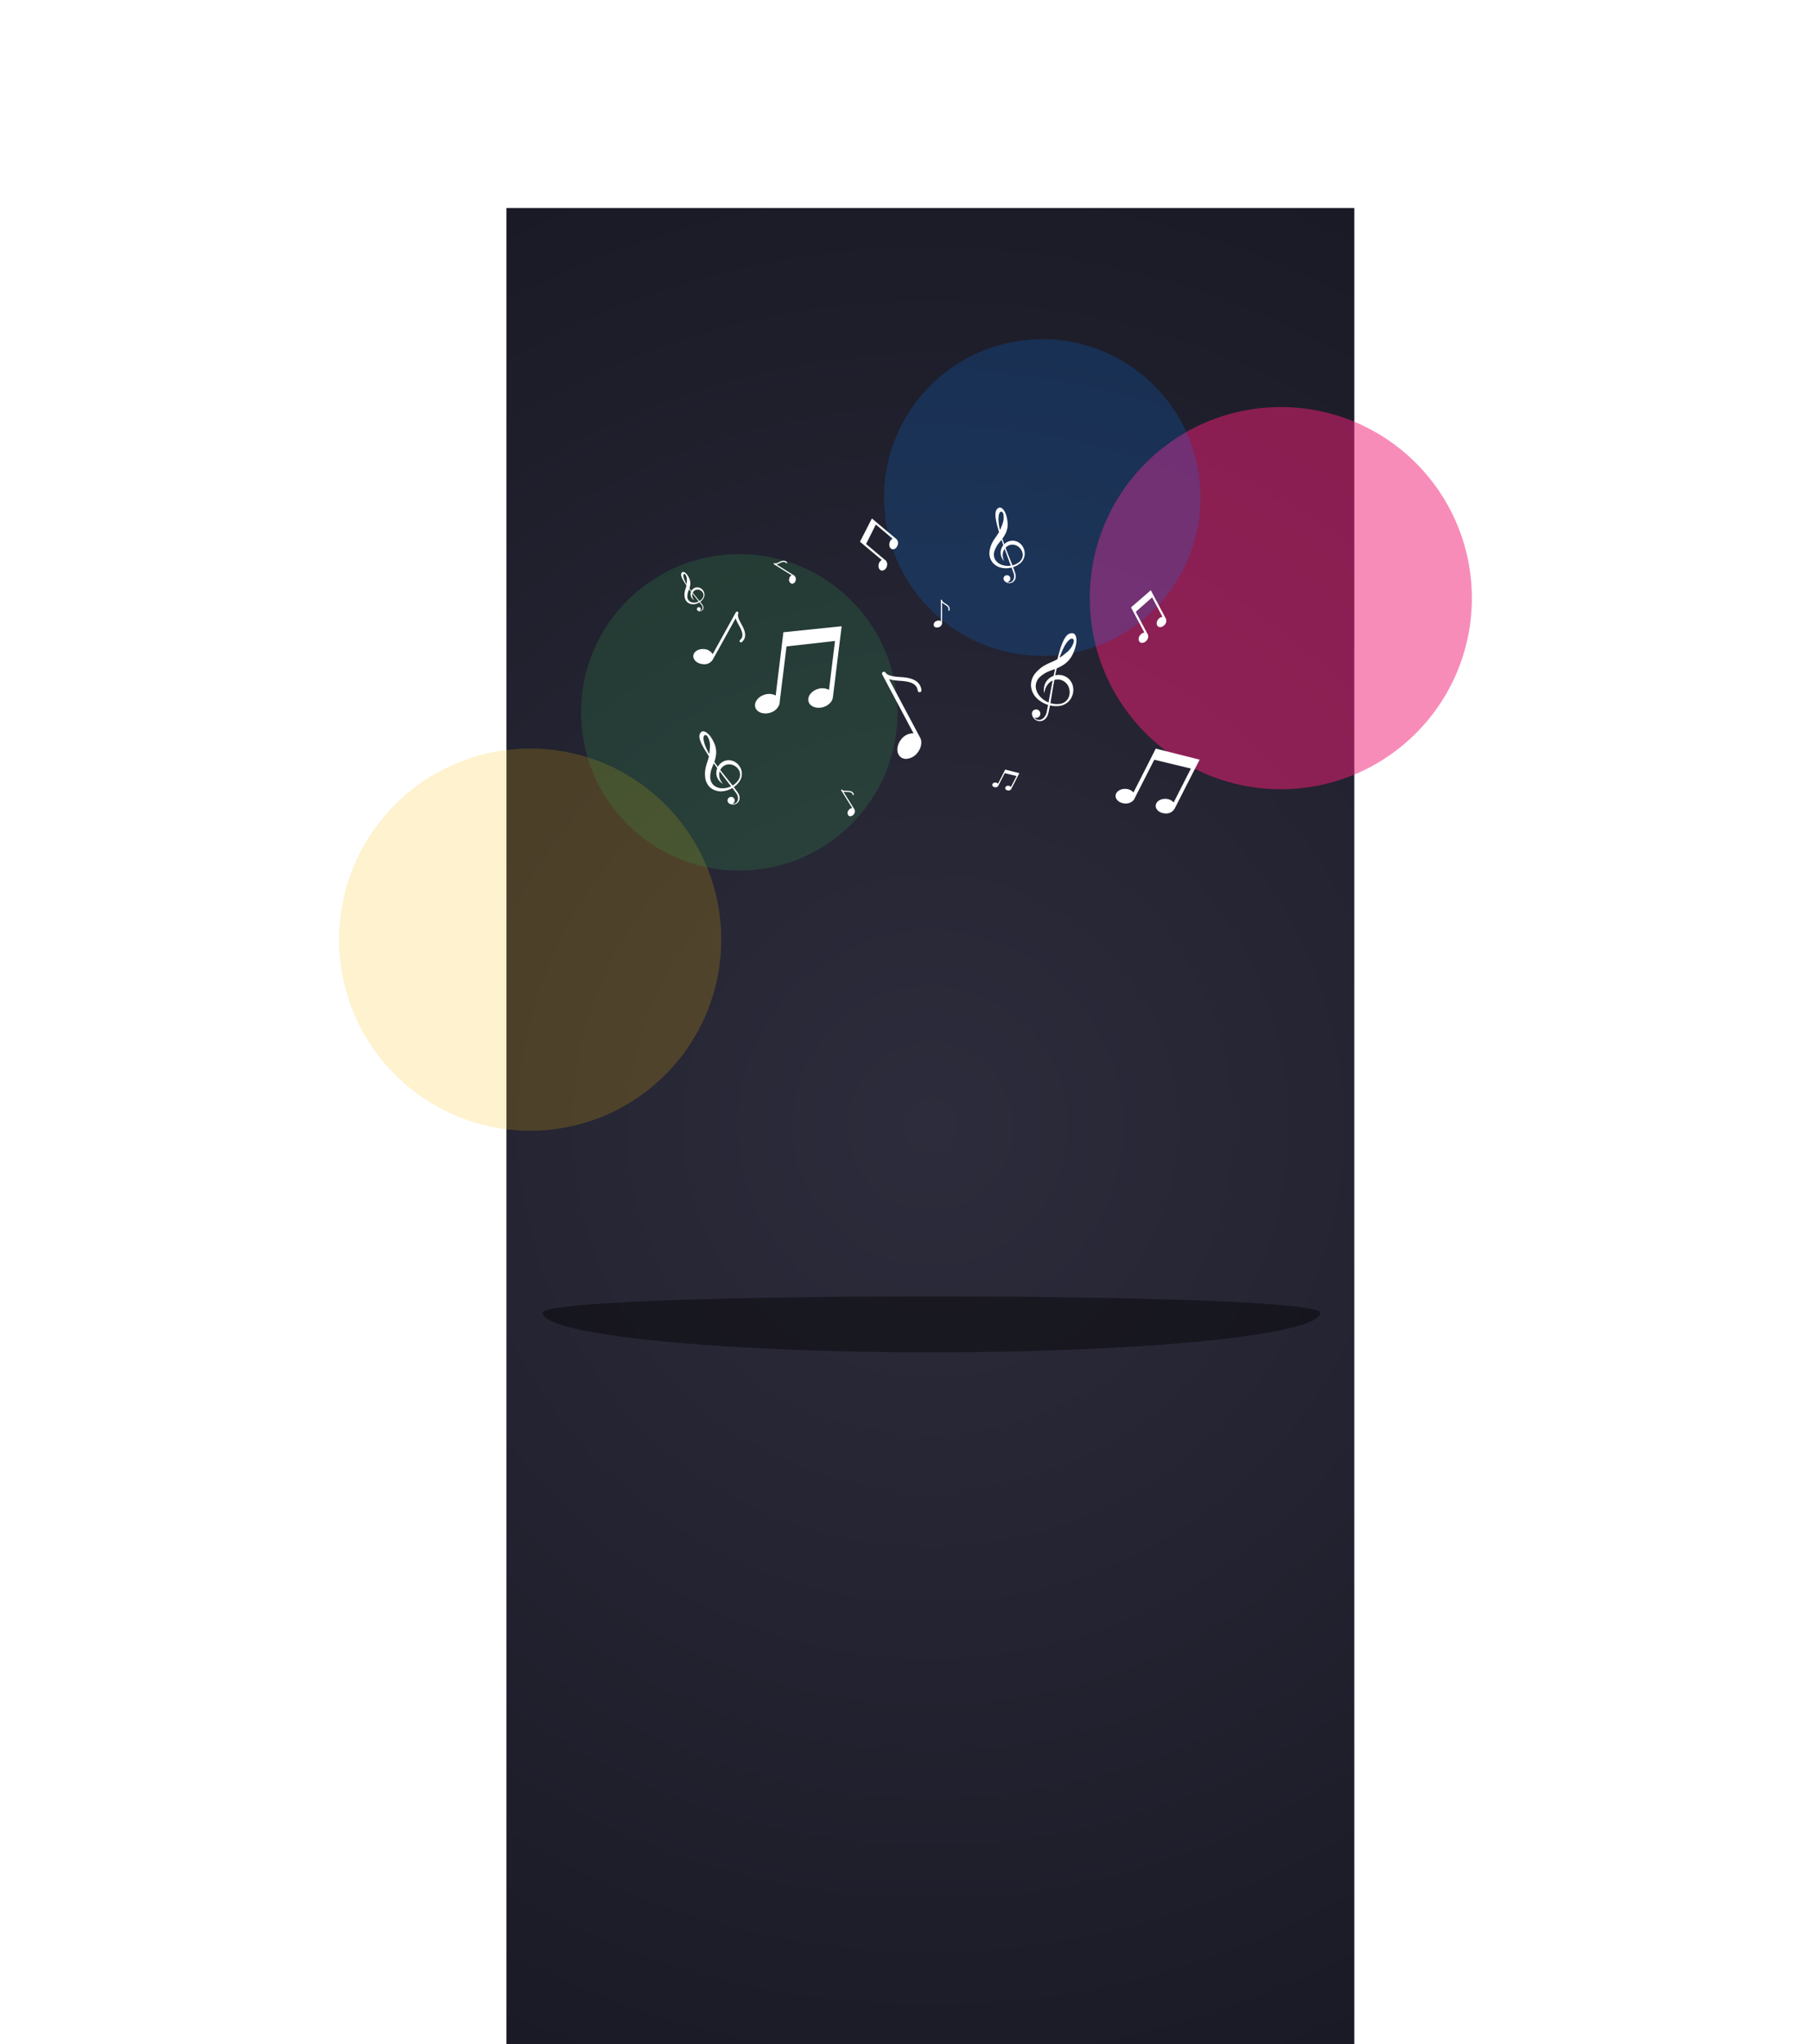 <svg xmlns="http://www.w3.org/2000/svg" xmlns:xlink="http://www.w3.org/1999/xlink" width="801" height="904" viewBox="0 0 801 904">
  <defs>
    <radialGradient id="radial-gradient" cx="0.5" cy="0.5" r="1.234" gradientTransform="translate(0 0.266) scale(1 0.468)" gradientUnits="objectBoundingBox">
      <stop offset="0" stop-color="#2d2c3c"/>
      <stop offset="1" stop-color="#191925"/>
    </radialGradient>
    <filter id="Elements" x="291.856" y="214.923" width="248.471" height="155.521" filterUnits="userSpaceOnUse">
      <feOffset dy="3" input="SourceAlpha"/>
      <feGaussianBlur stdDeviation="3" result="blur"/>
      <feFlood flood-opacity="0.349"/>
      <feComposite operator="in" in2="blur"/>
      <feComposite in="SourceGraphic"/>
    </filter>
  </defs>
  <g id="Group_11600" data-name="Group 11600" transform="translate(224 92)">
    <rect id="Background" width="375" height="812" fill="url(#radial-gradient)"/>
    <g id="_3d_Image_with_Elements" data-name="3d Image with Elements" transform="translate(0 -3)">
      <g id="Gradint">
        <circle id="Ellipse_" data-name="Ellipse " cx="84.5" cy="84.5" r="84.5" transform="translate(258 91)" fill="#f21e76" opacity="0.51"/>
        <circle id="Ellipse_2" data-name="Ellipse " cx="84.5" cy="84.5" r="84.5" transform="translate(-74 242)" fill="#fbbc04" opacity="0.19"/>
        <circle id="Ellipse_3" data-name="Ellipse " cx="70" cy="70" r="70" transform="translate(167 61)" fill="#0083fd" opacity="0.19"/>
        <circle id="Ellipse_4" data-name="Ellipse " cx="70" cy="70" r="70" transform="translate(33 156)" fill="#34a853" opacity="0.19"/>
      </g>
      <g transform="matrix(1, 0, 0, 1, -224, -89)" filter="url(#Elements)">
        <path id="Elements-2" data-name="Elements" d="M3538.592-5211.389a1.757,1.757,0,0,1-.117-2.425,2.058,2.058,0,0,1,1.663-.979l-.024-.039h0l-4.865-7.786a.261.261,0,0,1,.083-.361.261.261,0,0,1,.361.083l.01.016c.259.239.569.42,1.765.434h.229c.979,0,2.8-.007,3.122,1.6a.261.261,0,0,1-.205.307.261.261,0,0,1-.307-.206c-.22-1.094-1.409-1.182-2.606-1.181h-.238a5.919,5.919,0,0,1-1.233-.115l2.2,3.522h0l2.6,4.159a1.918,1.918,0,0,1-.142,2.176,2.085,2.085,0,0,1-1.633.987A1.167,1.167,0,0,1,3538.592-5211.389Zm139.882-1.062c-2.369-.13-4.215-1.672-4.119-3.454s2.1-3.112,4.469-2.985a4.81,4.81,0,0,1,3.459,1.589l7.635-14.987-16.2-3.907-8.644,16.966a2.742,2.742,0,0,1-.366.717l-.033.067-.015-.008a4.572,4.572,0,0,1-3.935,1.6c-2.37-.134-4.216-1.671-4.119-3.452s2.1-3.114,4.467-2.989a4.831,4.831,0,0,1,3.44,1.572l7.574-14.866h-.011l2.306-4.526,19.393,4.881-2.215,4.345h-.013l-8.815,17.3-.011-.007a4.177,4.177,0,0,1-3.942,2.154C3678.679-5212.442,3678.577-5212.445,3678.474-5212.45Zm-192.239-4.129a2.2,2.2,0,0,1-.207-.1,1.562,1.562,0,0,1-.781-.617.072.072,0,0,0-.014-.016l0,0a1.752,1.752,0,0,1-.106-.177,1.58,1.58,0,0,1,.745-2.107,1.585,1.585,0,0,1,2.111.748,1.583,1.583,0,0,1-.756,2.107,1.143,1.143,0,0,1-.174.064,2.311,2.311,0,0,0,2.083-.87c.777-1.051.6-2.859-.664-4.322-.416-.583-.879-1.192-1.36-1.817a10.65,10.65,0,0,1-4.334,1.443,7.332,7.332,0,0,1-4.935-1.236,6.87,6.87,0,0,1-2.729-4.657,12.757,12.757,0,0,1,.368-5.3c.115-.445.235-.865.365-1.237l.381-1.142a16.721,16.721,0,0,0,.509-1.909c-3-4.558-5.74-9.038-3.22-10.843,1.187-.754,3.906.771,5.873,5.838a9.534,9.534,0,0,1,.321,5.336,13.557,13.557,0,0,1-.584,2.154c.339.49.68.973,1.027,1.441.183.249.363.487.544.731a5.551,5.551,0,0,1,1.173-1.5,5.415,5.415,0,0,1,3.393-1.4,5.532,5.532,0,0,1,3.77,1.316,6.2,6.2,0,0,1,2.153,3.541,5.909,5.909,0,0,1-.742,4.221,10.07,10.07,0,0,1-2.717,2.808c.47.609.922,1.209,1.339,1.786a12.414,12.414,0,0,1,.819,1.267,3.679,3.679,0,0,1,.4,1.391,2.937,2.937,0,0,1-.791,2.4,3.09,3.09,0,0,1-1.807.871,3.08,3.08,0,0,1-.317.016A2.9,2.9,0,0,1,3486.235-5216.579Zm-7.5-17.639-.224.53c-.173.388-.306.737-.421,1.064a11.585,11.585,0,0,0-.788,4.237,4.855,4.855,0,0,0,1.605,3.531,5.952,5.952,0,0,0,3.82,1.3,8.364,8.364,0,0,0,3.814-.88c-.668-.86-1.376-1.764-2.1-2.718-.938-1.224-1.927-2.521-2.942-3.877a4.641,4.641,0,0,0-.232,1.659,5.885,5.885,0,0,0,.958,2.9,9.228,9.228,0,0,0,.691.942s-.087-.051-.259-.156a5.6,5.6,0,0,1-.718-.533,5.6,5.6,0,0,1-1.812-3,5.6,5.6,0,0,1,.292-3.269c-.238-.326-.476-.647-.717-.979q-.4-.564-.805-1.136C3478.844-5234.473,3478.789-5234.345,3478.733-5234.218Zm4.276.979a4.535,4.535,0,0,0-1.252,1.573c1.1,1.443,2.184,2.813,3.216,4.094.777.966,1.519,1.894,2.216,2.787a7.924,7.924,0,0,0,2.629-2.484,4.223,4.223,0,0,0,.51-3.613,4.826,4.826,0,0,0-2.151-2.561,4.874,4.874,0,0,0-2.491-.7A4.31,4.31,0,0,0,3483.009-5233.239Zm-7.972-13.861c-1.283.211-.9,3.706,1.864,8.385a33.674,33.674,0,0,0,.289-3.6,7.986,7.986,0,0,0-.824-3.7c-.223-.45-.633-1.1-1.2-1.1A.785.785,0,0,0,3475.036-5247.1Zm10.2,29.788h0S3485.232-5217.313,3485.233-5217.312Zm123.854-5.282c-.765-.042-1.36-.54-1.329-1.114a1.254,1.254,0,0,1,1.44-.962,1.551,1.551,0,0,1,1.115.513l2.463-4.831-5.222-1.26-2.788,5.469a.869.869,0,0,1-.118.231l-.011.021h0a1.472,1.472,0,0,1-1.27.514c-.764-.043-1.358-.538-1.327-1.111a1.253,1.253,0,0,1,1.44-.965,1.559,1.559,0,0,1,1.109.507l2.441-4.793h0l.743-1.459,6.252,1.573-.714,1.4h0l-2.842,5.578h0a1.349,1.349,0,0,1-1.271.694Zm-47.545-14.764c-2.013-1.584-1.942-5.053.168-7.75a6.58,6.58,0,0,1,5.518-2.747l-.069-.132-.008,0-13.763-25.884a.837.837,0,0,1,.346-1.131.836.836,0,0,1,1.13.346l.03.055c.772.817,1.717,1.466,5.524,1.771l.733.054c3.117.209,8.915.6,9.587,5.8a.835.835,0,0,1-.725.934.835.835,0,0,1-.934-.722c-.456-3.535-4.224-4.083-8.041-4.342l-.753-.053a18.71,18.71,0,0,1-3.9-.64l6.226,11.71.008,0,7.351,13.827c1.176,1.777.855,4.609-.936,6.9a6.809,6.809,0,0,1-5.111,2.792A3.8,3.8,0,0,1,3561.542-5237.358Zm61.418-15.873a3.643,3.643,0,0,1-2.2-.9,3.508,3.508,0,0,1-.966-1.448c-.031-.091-.052-.176-.074-.262a1.863,1.863,0,0,1-.075-1.174.205.205,0,0,0,0-.024h0a1.964,1.964,0,0,1,.073-.235,1.869,1.869,0,0,1,2.44-1.012,1.875,1.875,0,0,1,1.013,2.448,1.872,1.872,0,0,1-2.449,1,1.4,1.4,0,0,1-.193-.1,2.737,2.737,0,0,0,2.412,1.144c1.539-.15,2.99-1.733,3.272-4.005.184-.827.353-1.717.521-2.633a12.6,12.6,0,0,1-4.7-2.667,8.668,8.668,0,0,1-2.819-5.315,8.124,8.124,0,0,1,1.934-6.084,15.077,15.077,0,0,1,4.95-3.872c.485-.252.949-.479,1.377-.659l1.3-.568a19.92,19.92,0,0,0,2.08-1.064c1.632-6.246,3.4-12.2,6.982-11.411,1.6.446,2.413,4.044-.483,9.783a11.253,11.253,0,0,1-4.436,4.5,15.732,15.732,0,0,1-2.355,1.193c-.161.685-.315,1.368-.454,2.042-.074.357-.141.7-.212,1.056a6.6,6.6,0,0,1,2.243-.153,6.407,6.407,0,0,1,3.917,1.874,6.549,6.549,0,0,1,1.827,4.355,7.338,7.338,0,0,1-1.408,4.695,7.006,7.006,0,0,1-4.3,2.687,11.893,11.893,0,0,1-4.618-.165c-.164.9-.332,1.768-.509,2.592a15.1,15.1,0,0,1-.466,1.721,4.352,4.352,0,0,1-.909,1.451,3.506,3.506,0,0,1-2.553,1.21Q3623.05-5253.225,3622.96-5253.231Zm6.557-18.222c-.4,2.109-.746,4.146-1.055,6.067-.234,1.448-.462,2.834-.694,4.153a9.4,9.4,0,0,0,4.263.345,5,5,0,0,0,3.58-2.412,5.7,5.7,0,0,0,.548-3.917,5.372,5.372,0,0,0-4.268-4.38,5.125,5.125,0,0,0-.855-.071A5.573,5.573,0,0,0,3629.517-5271.453Zm-.15-4.676-.646.223c-.478.154-.889.314-1.269.47a13.763,13.763,0,0,0-4.349,2.662,5.758,5.758,0,0,0-1.833,4.205,7.053,7.053,0,0,0,1.884,4.385,9.918,9.918,0,0,0,3.793,2.656c.227-1.271.46-2.605.728-4,.334-1.793.691-3.69,1.082-5.655a5.476,5.476,0,0,0-1.643,1.11,6.936,6.936,0,0,0-1.792,3.138,10.609,10.609,0,0,0-.282,1.354s-.025-.117-.068-.352a6.464,6.464,0,0,1-.1-1.052,6.612,6.612,0,0,1,1.2-3.969,6.618,6.618,0,0,1,3.1-2.327c.1-.47.192-.933.294-1.408.121-.529.24-1.067.36-1.606C3629.678-5276.233,3629.522-5276.181,3629.366-5276.128Zm2.5-5.169a40.034,40.034,0,0,0,3.388-2.593,9.423,9.423,0,0,0,2.6-3.65c.236-.591.5-1.554-.093-2.031a.773.773,0,0,0-.5-.172C3635.908-5289.744,3633.562-5286.694,3631.868-5281.3Zm-134.611,21.946c-.667-2.207,1.173-4.72,4.113-5.617a6.255,6.255,0,0,1,4.881.389l2.633-21.449-.013,0,.8-6.527,25.766-2.652-.771,6.27-.016,0-3.064,24.96h-.016c-.1,1.878-1.769,3.746-4.22,4.494-2.943.891-5.871-.167-6.543-2.377s1.172-4.719,4.116-5.614a6.224,6.224,0,0,1,4.914.4l2.655-21.623-21.447,2.42-3.007,24.479a3.487,3.487,0,0,1-.126,1.035l-.012.1-.02,0a5.93,5.93,0,0,1-4.082,3.688,7.241,7.241,0,0,1-2.087.314C3499.58-5256.66,3497.767-5257.673,3497.257-5259.352Zm122.393,2.314s0,0,0,0Zm-145.672-21.418c-2.449-.221-4.3-1.887-4.14-3.726s2.286-3.147,4.735-2.932a4.724,4.724,0,0,1,3.813,2.25l.052-.094-.005,0,10.208-18.416a.6.6,0,0,1,.816-.235.6.6,0,0,1,.235.817l-.023.039c-.189.784-.211,1.608,1.1,4.021l.254.462c1.093,1.959,3.125,5.606.26,8.043a.6.6,0,0,1-.847-.071.6.6,0,0,1,.068-.846c1.952-1.658.808-4.142-.529-6.543l-.263-.474a13.361,13.361,0,0,1-1.142-2.6l-4.618,8.333.005,0-5.453,9.838a4.24,4.24,0,0,1-4,2.159Q3474.245-5278.433,3473.979-5278.456Zm193.4-9.721c-.811-.638-.781-2.031.066-3.114a2.8,2.8,0,0,1,1.89-1.111l-4.541-8.539,0,0-1.383-2.6,8.766-7.586,1.326,2.5-.005.007,5.284,9.938-.005,0a2.472,2.472,0,0,1-.395,2.73c-.85,1.083-2.194,1.447-3.009.809s-.78-2.031.068-3.115a2.787,2.787,0,0,1,1.9-1.114l-4.577-8.609-7.241,6.393,5.182,9.745a1.609,1.609,0,0,1,.219.412l.02.039-.008,0a2.651,2.651,0,0,1-.55,2.4,2.741,2.741,0,0,1-2.054,1.122A1.522,1.522,0,0,1,3667.382-5288.177Zm-91.177-7.228a1.756,1.756,0,0,1,1.187-2.12,2.061,2.061,0,0,1,1.929.053v-.046h0v-9.182a.263.263,0,0,1,.263-.262.263.263,0,0,1,.262.262v.02c.093.339.259.658,1.267,1.3l.193.122c.831.517,2.377,1.478,1.8,3.012a.263.263,0,0,1-.338.153.262.262,0,0,1-.152-.337c.393-1.045-.568-1.75-1.585-2.384l-.2-.125a5.787,5.787,0,0,1-.985-.75v4.153h0v4.9a1.916,1.916,0,0,1-1.272,1.771,2.438,2.438,0,0,1-.983.215A1.441,1.441,0,0,1,3576.206-5295.4Zm-104.073-6.511c-.042-.017-.076-.035-.113-.054a.852.852,0,0,1-.43-.326l-.006-.008h0c-.02-.031-.042-.062-.059-.1a.856.856,0,0,1,.384-1.147.858.858,0,0,1,1.15.385.858.858,0,0,1-.389,1.147.687.687,0,0,1-.094.036,1.252,1.252,0,0,0,1.119-.49,1.941,1.941,0,0,0-.4-2.334c-.231-.312-.487-.638-.754-.971a5.758,5.758,0,0,1-2.333.822,3.97,3.97,0,0,1-2.683-.623,3.714,3.714,0,0,1-1.521-2.5,6.9,6.9,0,0,1,.148-2.874c.059-.243.119-.471.187-.674l.2-.622a9.079,9.079,0,0,0,.256-1.039c-1.668-2.44-3.192-4.838-1.846-5.84.636-.42,2.122.38,3.236,3.106a5.151,5.151,0,0,1,.223,2.884,7.206,7.206,0,0,1-.294,1.173c.188.262.377.52.569.771.1.133.2.26.3.391a3.021,3.021,0,0,1,.621-.821,2.928,2.928,0,0,1,1.824-.791,2.991,2.991,0,0,1,2.052.678,3.345,3.345,0,0,1,1.2,1.9,3.2,3.2,0,0,1-.362,2.291,5.465,5.465,0,0,1-1.444,1.547c.26.325.511.645.742.955a6.69,6.69,0,0,1,.455.678,2,2,0,0,1,.229.75,1.593,1.593,0,0,1-.405,1.306,1.669,1.669,0,0,1-.97.488,1.654,1.654,0,0,1-.2.012A1.571,1.571,0,0,1,3472.133-5301.916Zm-4.228-9.479-.117.29c-.09.212-.158.4-.219.58a6.313,6.313,0,0,0-.387,2.3,2.639,2.639,0,0,0,.9,1.9,3.224,3.224,0,0,0,2.082.666,4.522,4.522,0,0,0,2.056-.513c-.371-.46-.761-.94-1.161-1.451-.519-.655-1.067-1.348-1.629-2.072a2.517,2.517,0,0,0-.11.9,3.2,3.2,0,0,0,.546,1.563,4.977,4.977,0,0,0,.384.5s-.048-.027-.142-.082a2.789,2.789,0,0,1-.393-.282,3.028,3.028,0,0,1-1.011-1.608,3.031,3.031,0,0,1,.129-1.772l-.4-.523c-.146-.2-.3-.4-.447-.608C3467.963-5311.535,3467.933-5311.465,3467.905-5311.4Zm2.323.49a2.441,2.441,0,0,0-.662.863c.608.772,1.208,1.5,1.778,2.187.431.516.842,1.011,1.227,1.487a4.3,4.3,0,0,0,1.4-1.369,2.285,2.285,0,0,0,.242-1.961,2.606,2.606,0,0,0-1.189-1.366,2.638,2.638,0,0,0-1.311-.359A2.345,2.345,0,0,0,3470.229-5310.906Zm-4.447-7.429c-.693.126-.452,2.014,1.088,4.521a18.3,18.3,0,0,0,.122-1.949,4.312,4.312,0,0,0-.48-1.995c-.125-.24-.35-.585-.656-.585A.386.386,0,0,0,3465.782-5318.334Zm5.8,16.03h0S3471.584-5302.3,3471.584-5302.3Zm41.827-11.7a1.758,1.758,0,0,1-1.169-2.128,2.062,2.062,0,0,1,1.067-1.608l-.039-.024h0l-7.786-4.866a.262.262,0,0,1-.083-.361.263.263,0,0,1,.361-.083l.016.009c.337.1.7.13,1.776-.384l.207-.1c.878-.431,2.513-1.233,3.507.071a.26.26,0,0,1-.048.365.261.261,0,0,1-.368-.05c-.678-.886-1.785-.444-2.86.082l-.212.1a5.962,5.962,0,0,1-1.159.438l3.522,2.2h0l4.159,2.6a1.919,1.919,0,0,1,.825,2.018,1.823,1.823,0,0,1-1.558,1.729A1.137,1.137,0,0,1,3513.412-5314Zm95.672-.315a2.825,2.825,0,0,1-1.27-.6,2.174,2.174,0,0,1-.16-.15,1.5,1.5,0,0,1-.541-.781l-.008-.018h0a1.865,1.865,0,0,1-.048-.193,1.507,1.507,0,0,1,1.267-1.714,1.511,1.511,0,0,1,1.718,1.271,1.511,1.511,0,0,1-1.277,1.713,1.13,1.13,0,0,1-.177.009,2.2,2.2,0,0,0,2.143-.212c1-.742,1.349-2.44.6-4.129-.216-.648-.468-1.333-.734-2.038a10.127,10.127,0,0,1-4.357.107,6.991,6.991,0,0,1-4.158-2.5,6.556,6.556,0,0,1-1.191-5.011,12.148,12.148,0,0,1,1.815-4.736c.229-.375.456-.726.678-1.027l.667-.936a16.226,16.226,0,0,0,1-1.6c-1.467-5-2.715-9.849.087-10.794,1.294-.358,3.349,1.794,3.731,6.967a9.08,9.08,0,0,1-1.2,4.958,12.934,12.934,0,0,1-1.133,1.805c.173.541.349,1.077.534,1.6.1.278.195.546.291.82a5.284,5.284,0,0,1,1.489-1.039,5.167,5.167,0,0,1,3.487-.332,5.279,5.279,0,0,1,3.074,2.253,5.914,5.914,0,0,1,.977,3.832,5.652,5.652,0,0,1-1.855,3.644,9.606,9.606,0,0,1-3.264,1.805c.259.687.506,1.359.726,2a12.528,12.528,0,0,1,.393,1.384,3.533,3.533,0,0,1-.025,1.381,2.8,2.8,0,0,1-1.391,1.969,2.9,2.9,0,0,1-1.364.336A3.111,3.111,0,0,1,3609.083-5314.32Zm-3.193-18.791-.354.423c-.266.3-.485.586-.682.853a11.1,11.1,0,0,0-1.9,3.648,4.641,4.641,0,0,0,.478,3.669,5.7,5.7,0,0,0,3.126,2.25,7.98,7.98,0,0,0,3.727.26c-.37-.972-.765-1.992-1.157-3.065-.514-1.378-1.055-2.839-1.6-4.359a4.434,4.434,0,0,0-.675,1.45,5.606,5.606,0,0,0,.066,2.915,8.439,8.439,0,0,0,.368,1.054s-.066-.071-.193-.215a5.4,5.4,0,0,1-.507-.686,5.358,5.358,0,0,1-.816-3.245,5.344,5.344,0,0,1,1.18-2.9c-.126-.365-.255-.725-.381-1.1-.137-.417-.278-.838-.419-1.262C3606.062-5333.312,3605.976-5333.211,3605.89-5333.111Zm3.628,2.086a4.3,4.3,0,0,0-1.58,1.087c.6,1.624,1.207,3.177,1.79,4.633.44,1.1.859,2.153,1.246,3.161a7.544,7.544,0,0,0,3.091-1.534,4.033,4.033,0,0,0,1.475-3.154,4.61,4.61,0,0,0-1.25-2.938,4.487,4.487,0,0,0-3.32-1.524A3.983,3.983,0,0,0,3609.518-5331.025Zm-4.047-6.7a32.236,32.236,0,0,0,1.266-3.2,7.621,7.621,0,0,0,.281-3.6c-.082-.506-.3-1.283-.909-1.366a.667.667,0,0,0-.087-.006C3604.851-5345.9,3604.284-5342.646,3605.472-5337.725Zm1.632,21.856s0,0,0,0Zm-54.149-4.006c-.988-.287-1.48-1.586-1.1-2.9a2.791,2.791,0,0,1,1.332-1.732l-7.385-6.2,0,.006-2.247-1.886,5.268-10.285,2.158,1.812,0,.007,8.594,7.211,0,.005a2.465,2.465,0,0,1,.655,2.671c-.381,1.317-1.488,2.156-2.478,1.87s-1.482-1.585-1.1-2.9a2.77,2.77,0,0,1,1.344-1.741l-7.444-6.248-4.306,8.613,8.428,7.072a1.542,1.542,0,0,1,.357.3l.032.027-.005.007a2.645,2.645,0,0,1,.388,2.424,2.432,2.432,0,0,1-2.084,1.926A1.421,1.421,0,0,1,3552.955-5319.875Z" transform="translate(-3163.18 5569.14)" fill="#fff" stroke="rgba(0,0,0,0)" stroke-miterlimit="10" stroke-width="1"/>
      </g>
      <path id="Shadow" d="M344,17.5C344,27.165,266.993,35,172,35S0,27.165,0,17.5,344,7.835,344,17.5Z" transform="translate(16 474)" opacity="0.41"/>
    </g>
  </g>
</svg>
